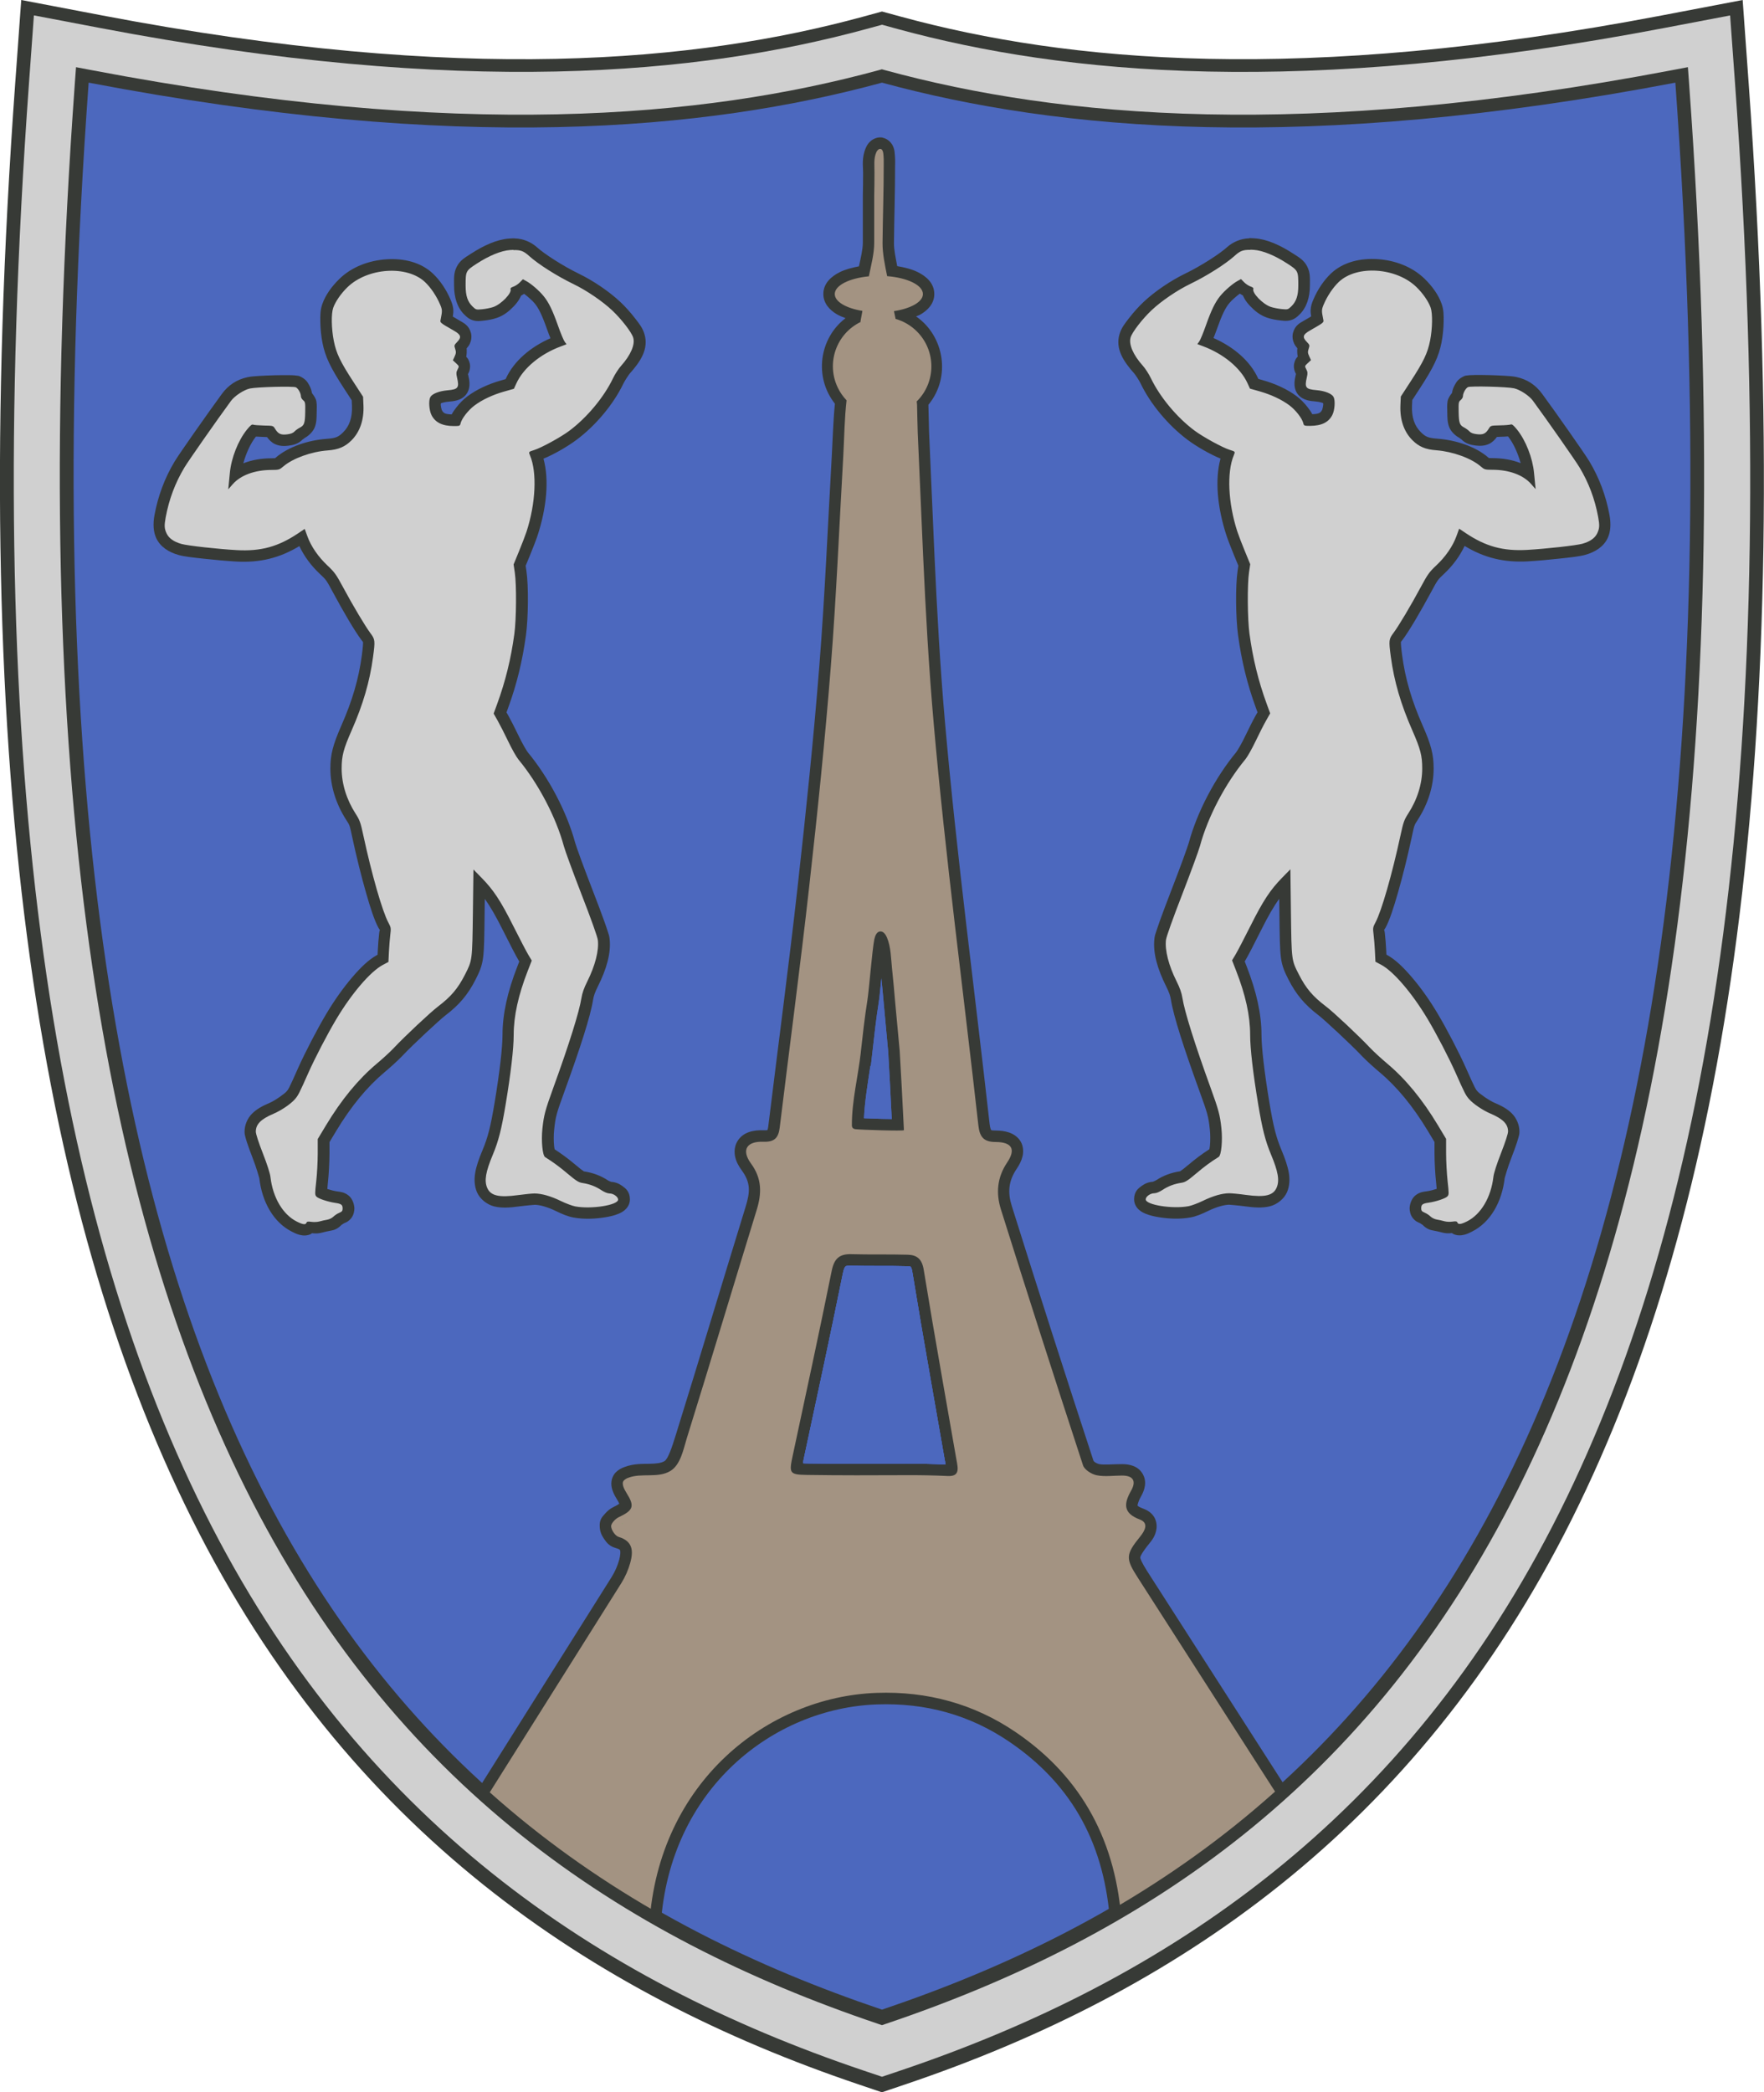 <?xml version="1.0" encoding="UTF-8"?>
<svg id="Layer_2" data-name="Layer 2" xmlns="http://www.w3.org/2000/svg" xmlns:xlink="http://www.w3.org/1999/xlink" viewBox="0 0 421.66 500">
  <defs>
    <style>
      .cls-1 {
        fill: #4c68be;
      }

      .cls-2 {
        fill: #a39382;
      }

      .cls-3 {
        fill: none;
      }

      .cls-4 {
        clip-path: url(#clippath-1);
      }

      .cls-5 {
        fill: #d0d0d0;
      }

      .cls-6 {
        fill: #4267d5;
      }

      .cls-7 {
        fill: #36d23f;
      }

      .cls-8 {
        clip-path: url(#clippath);
      }

      .cls-9 {
        fill: #373a36;
      }
    </style>
    <clipPath id="clippath">
      <path class="cls-3" d="M210.96,32.87c-1.22-.2-2.28.35-2.85.85-.57.5-.87.99-1.1,1.51,0,0,0,0,0,0-1.11,2.46-.68,4.62-.7,5.93h0v.02c-.01,1.87-.01,3.72-.06,5.54v11.25c0,1.63-.5,3.67-.93,5.68-1.72.32-3.34.75-4.69,1.44-1.9.97-3.82,2.6-3.82,5.17,0,2.28,1.58,3.86,3.19,4.82.64.38,1.37.67,2.11.95-6.3,4.82-7.57,14.08-2.54,20.44-.41,4.16-.51,8.28-.73,12.23-.96,16.82-1.66,33.63-2.98,50.33-1.39,17.56-3.21,35.09-5.17,52.62-2.14,19.15-4.69,38.28-7.04,57.47h0s0,0,0,0c-.11.91-.3,1.06-.2.96.11-.1.11.05-.82.02-2.52-.1-5.06.41-6.39,2.67-.67,1.13-.77,2.51-.51,3.68.26,1.16.82,2.2,1.57,3.22,2.13,2.91,2.04,5.09.95,8.64-5.61,18.22-11.07,36.47-16.72,54.63h0c-.88,2.84-1.82,5.69-2.69,6.22h0s0,0,0,0c-.76.46-1.92.61-3.6.64-1.65.03-3.71-.07-5.93.76-.8.27-1.54.7-2.14,1.31l-.06.06-.06.07c-.65.75-.91,1.72-.92,2.45s.14,1.3.31,1.78c.33.96.78,1.64,1.01,2.02v.02s.02.02.02.02c.33.52.44.79.56,1.05-.23.16-.58.41-1.29.74-.93.44-1.55.99-2.14,1.67-.59.68-1.38,1.35-1.24,3.2.09,1.27.54,2.08,1.09,2.88.56.8,1.16,1.62,2.63,2.07h.01s.01,0,.01,0c1.19.35,1.08.48,1.15.69.07.21.07,1.02-.24,2.16,0,0,0,0,0,0-.41,1.46-1.02,2.85-1.82,4.13-10.44,16.62-20.89,33.23-31.35,49.84l-11.44,18.02-5.67,9.03c-1.57,2.5-3.69,5.1-5.22,8.4-.47.82-.65,1.76-.51,2.69l.03.16.04.16c.26.93.92,1.62,1.48,2,.57.38,1.08.55,1.56.67.96.25,1.85.29,2.72.3,1.74.02,3.71-.15,3.7-.15l9.16.04h0c5.99,0,12,0,18.01-.06,1.68,0,2.54-.72,3.34-1.39s1.48-1.41,1.94-2.59h0c.36-.93.58-1.08.87-1.23.29-.15.92-.3,2.03-.27,6.19.16,12.33.06,18.33.06h2.57l.17-2.57c2.11-32.6,26.95-51.81,51.69-52.69,11.55-.41,22.12,2.46,31.65,8.94,15.42,10.49,22.93,25.08,24.1,43.76l.16,2.57h2.58c5.94,0,11.35-.13,16.67.08.21,0,.79.14,1.23.35.44.21.72.54.61.38v-.02c2.29,3.72,6.22,5.06,9.87,5,0,0,0,0,0,0,9.45,0,18.95-.14,28.4-.43l.09.47.93-.6c.64-.04,1.28-.1,1.85-.41l.15-.08.14-.1c.75-.54,1.26-1.34,1.46-2.24.1-.41.17-.82.15-1.24l-.26-4.73-1.43.93c-6.71-12.07-14.56-23.38-21.89-34.78h0c-10.6-16.52-21.2-33.04-31.8-49.56h0c-1.43-2.22-1.74-3.16-1.73-3.41.01-.25.38-1.15,2.09-3.25h0s0,0,0,0c.7-.87,1.54-1.88,1.78-3.59.12-.86-.02-1.99-.62-2.92-.6-.92-1.51-1.51-2.43-1.86h0s0,0,0,0c-1.58-.59-1.49-.83-1.48-.83,0,0,.07-.79.83-2.13h0c.87-1.53,1.5-3.51.39-5.4-1.1-1.89-3.15-2.33-4.98-2.32-2.3,0-4.19.24-5.49-.02-.1-.02-.61-.22-.94-.44-.32-.22-.4-.53-.26-.1h0c-6.67-20.34-13.21-40.72-19.61-61.14h0c-1-3.18-.83-5.9,1.16-8.85h0c.65-.97,1.15-1.92,1.41-3,.26-1.08.21-2.41-.44-3.53-.65-1.12-1.72-1.8-2.75-2.16s-2.09-.47-3.25-.48h-.02c-1.07,0-1.08-.15-1.06-.13s-.22-.34-.35-1.45h0c-3.58-32.07-7.86-64.01-10.67-96.02-1.16-13.24-1.9-26.57-2.51-39.86-.45-9.8-.84-19.6-1.29-29.43v-.02c-.08-2.11-.08-4.3-.16-6.52,5.46-6.63,3.8-16.45-2.95-21.12.34-.16.73-.27,1.04-.45,1.66-.96,3.32-2.54,3.32-4.89,0-2.65-2-4.28-3.98-5.26-1.4-.69-3.09-1.11-4.88-1.41-.37-1.95-.8-3.94-.78-5.55.06-6.1.28-12.35.27-18.6.04-1.02,0-2.05-.12-3.07v-.02s0-.02,0-.02c-.05-.4-.13-.9-.45-1.55-.33-.66-1.17-1.66-2.45-1.89h-.02s-.01,0-.01,0Z"/>
    </clipPath>
    <clipPath id="clippath-1">
      <path class="cls-3" d="M326.95,463.88c-.08-.41-.23-.81-.46-1.17-6.78-12.47-15-24.15-22.68-36.09-10.6-16.52-21.2-33.04-31.8-49.56-2.94-4.57-3.02-5.51.54-9.88,1.15-1.42,2.09-3.24-.1-4.07-4.02-1.51-3.84-3.77-2.08-6.88,1.28-2.26.55-3.63-2.18-3.62-2.01,0-4.09.32-6.04-.07-1.23-.25-2.92-1.31-3.27-2.38-6.67-20.35-13.21-40.74-19.63-61.17-1.19-3.79-.94-7.59,1.51-11.21,2.13-3.17,1.11-4.86-2.77-4.88-2.95,0-3.83-1.31-4.13-4.02-3.58-32.03-7.86-63.99-10.68-96.09-1.17-13.3-1.91-26.66-2.52-39.98-.45-9.82-.84-19.62-1.29-29.44-.09-2.2-.09-4.41-.16-6.59-.01-.28-.04-.56-.09-.84,4.64-4.57,4.69-12.04.11-16.68-1.42-1.44-3.2-2.5-5.15-3.05-.13-.62-.26-1.24-.39-1.86,4.02-.61,6.92-2.21,6.92-4.08,0-2.13-3.69-3.89-8.55-4.28-.53-2.62-1.12-5.38-1.1-7.97.06-6.17.29-12.44.28-18.65.03-.9,0-1.8-.1-2.7-.06-.45-.22-1.01-.65-1.08-.44-.07-.82.36-1.01.78-.69,1.54-.43,3.21-.45,4.84-.01,1.86-.01,3.73-.06,5.59v11.18c0,2.66-.74,5.4-1.28,8.05-4.67.45-8.15,2.17-8.15,4.24,0,1.83,2.74,3.4,6.61,4.02l-.45,2.44v.22c-5.84,2.85-8.27,9.9-5.41,15.74.53,1.09,1.23,2.09,2.07,2.97-.5,4.36-.54,8.8-.78,13.19-.96,16.8-1.66,33.62-2.98,50.39-1.39,17.61-3.21,35.16-5.18,52.71-2.15,19.19-4.7,38.33-7.04,57.5-.29,2.39-1.2,3.48-3.84,3.39-4.08-.16-5.39,1.96-3.02,5.21,2.64,3.61,2.58,7.11,1.36,11.07-5.6,18.21-11.07,36.46-16.73,54.64-.78,2.52-1.45,6.27-3.9,7.75-2.97,1.8-6.93.41-10.06,1.63-.41.13-.77.36-1.08.66-.68.78.22,2.26.68,3.02,1.96,3.12,1.62,4.09-1.89,5.74-.81.38-1.87,1.51-1.82,2.19.06.9.97,2.26,1.79,2.52,3.52,1.04,3.52,3.52,2.78,6.21-.48,1.71-1.2,3.35-2.14,4.85-10.44,16.62-20.9,33.24-31.36,49.85l-11.44,18.02-5.67,9.02c-1.73,2.76-3.83,5.32-5.17,8.29-.16.27-.22.6-.17.91.43,1.51,5.72.83,6.84.83l9.16.04c6,0,12.01,0,18.01-.06.94,0,2.34-1.25,2.72-2.23,1.04-2.72,2.86-3.33,5.53-3.26,6.11.16,12.22.06,18.26.06,2.2-33.93,28.23-54.33,54.33-55.26,12.07-.43,23.29,2.61,33.29,9.42,16.07,10.94,24.09,26.52,25.29,45.86,5.9,0,11.34-.13,16.78.09,1.41.06,3.37.91,4.05,2.01,1.83,2.96,4.33,3.75,7.5,3.7,9.68,0,19.43-.13,29.1-.44.32.02.63-.05.92-.2.21-.15.35-.37.4-.62.05-.16.07-.32.06-.48h0ZM205.75,251.55c.47-4.18.92-8.37,1.59-12.52.38-2.34,1.14-12.07,1.66-14.59.18-.8.54-1.76,1.35-1.85.81-.09,1.36.73,1.67,1.46.95,2.29.95,4.91,1.2,7.34.28,2.78.56,5.53.78,8.34.16,1.96,1.01,10.6,1.06,11.41.37,6.08.67,12.16,1.01,18.93,0,.26-10.39-.09-11.45-.22-.3,0-.58-.11-.8-.31-.15-.22-.22-.48-.19-.74-.01-5.72,1.48-11.58,2.13-17.26h0ZM228.78,351.75c-.24.65-.86,1.03-2.23.97-3.37-.16-6.72-.22-10.1-.2-7.86.04-15.73.06-23.59-.06-4.23-.06-4.27-.44-3.35-4.72,3.15-14.68,6.32-29.35,9.3-44.06.58-2.86,1.79-4.05,4.67-3.97,4.5.13,9,0,13.5.13,2.2.06,3.4,1.01,3.82,3.57,1.4,8.52,2.84,17.02,4.34,25.52.75,4.3,1.5,8.61,2.26,12.91l1.17,6.67c.22,1.23.51,2.43.22,3.22v.02Z"/>
    </clipPath>
  </defs>
  <g id="svg3739">
    <path id="path5259" class="cls-9" d="M5.08,0l-.27,3.69-.89,12.31-.27,3.69c-11.66,160.99,5.09,268.93,42.24,343.32,37.18,74.44,95.41,113.5,159.3,135.08h0l5.62,1.9,5.62-1.9c63.89-21.58,122.12-60.64,159.3-135.08,37.16-74.39,53.9-182.33,42.25-343.33l-.03-.42h0S416.56,0,416.56,0l-19.44,3.71c-86.16,16.43-142.1,11.07-181.67.3l-4.62-1.26-4.61,1.26c-39.57,10.77-95.51,16.14-181.68-.3L5.08,0Z"/>
    <path id="path5250" class="cls-5" d="M8.1,3.7l-.89,12.31-.27,3.69c-11.63,160.66,5.14,268.01,41.91,341.61,36.77,73.63,94.08,112.04,157.41,133.43l4.57,1.54,4.57-1.54c63.33-21.39,120.63-59.8,157.41-133.43,36.76-73.61,53.54-180.96,41.91-341.62h0s-1.16-16-1.16-16l-15.75,3h0c-86.58,16.52-143.13,11.16-183.21.25h0s-3.75-1.03-3.75-1.03l-3.75,1.02c-40.08,10.91-96.63,16.27-183.22-.25h0s-15.76-3-15.76-3Z"/>
    <path id="path5226" class="cls-9" d="M18.17,16.05l-.27,3.69c-11.55,159.54,5.33,264.95,40.78,335.92,35.44,70.97,89.58,107.16,151.09,127.93l1.05.36,1.05-.36c61.52-20.77,115.65-56.97,151.09-127.93,35.44-70.97,52.33-176.37,40.78-335.92l-.27-3.69-3.64.69c-87.89,16.77-146.42,11.42-188.16.06l-.87-.24-.86.24c-41.74,11.36-100.27,16.71-188.16-.06l-3.64-.69Z"/>
    <path id="path5212" class="cls-1" d="M21.19,19.76C-1.87,338.17,88.87,439.06,210.83,480.24c121.96-41.19,212.69-142.07,189.64-460.49-88.28,16.84-147.4,11.5-189.64,0-42.24,11.5-101.36,16.84-189.64,0Z"/>
    <g class="cls-8">
      <path id="path5650" class="cls-9" d="M21.19,20.34C-1.87,338.76,88.87,439.64,210.83,480.83c121.96-41.19,212.69-142.07,189.64-460.49-88.28,16.84-147.4,11.5-189.64,0-42.24,11.5-101.36,16.84-189.64,0Z"/>
    </g>
    <g class="cls-4">
      <path id="path5644" class="cls-2" d="M21.19,20.34C-1.87,338.76,88.87,439.64,210.83,480.83c121.96-41.19,212.69-142.07,189.64-460.49-88.28,16.84-147.4,11.5-189.64,0-42.24,11.5-101.36,16.84-189.64,0Z"/>
    </g>
    <path id="path5588" class="cls-6" d="M210.67,233.73c.21,2.08.42,4.15.59,6.23h0c.09,1.05.33,3.67.57,6.18.24,2.51.48,5.11.48,5.19.31,5.16.57,10.49.85,16.08-.76,0-1.48-.01-2.36-.04-1.35-.03-2.74-.08-3.84-.13-.24,0-.22-.01-.44-.02.18-3.94.88-8.15,1.53-12.49l.11.02.33-2.89c.47-4.18.92-8.33,1.57-12.39.18-1.14.4-3.48.62-5.74h0Z"/>
    <path id="path5584" class="cls-6" d="M203.39,302.46h0c4.6.13,9.11,0,13.5.13h0c.72.02.8.13.81.14.01.02.22.21.37,1.13,1.4,8.53,2.85,17.04,4.35,25.55.75,4.3,1.5,8.61,2.26,12.91l1.17,6.67h0c.13.72.15.63.18.97-3.21-.14-6.4-.21-9.61-.19h0c-7.86.04-15.7.06-23.53-.06h0c-.49,0-.62-.03-.95-.05.07-.41.11-.7.25-1.34,3.15-14.68,6.32-29.36,9.3-44.09.23-1.14.51-1.5.59-1.57.08-.07.25-.23,1.3-.2h0Z"/>
    <path id="path5582" class="cls-7" d="M148.66,364.04h.03c.32.11.13.02.13.03,0,.06,0,.01,0,.06-.06-.02-.09-.07-.15-.08h0Z"/>
    <path id="path5580" class="cls-7" d="M271.47,365.09s.01,0,.02.01h-.01s0-.01,0,0h0Z"/>
    <path id="path5544" class="cls-7" d="M328.82,460.67l.08.15s-.05-.08-.07-.13c0,0,0-.02-.01-.02h0Z"/>
    <path id="path5777" class="cls-9" d="M123.05,56.96c-.13,0-.26,0-.4,0-.3.01-.61.03-.93.05-2.94.21-6.03,1.6-9.24,3.68-1.33.87-2.51,1.5-3.29,3.03-.78,1.53-.65,2.79-.65,4.54,0,2.77.75,5.27,2.49,6.96.42.4,1.03,1.04,2.08,1.34,1.05.29,1.67.14,2.41.07,1.1-.11,2.22-.31,3.26-.67,1.68-.58,2.91-1.6,3.99-2.72.54-.56,1.01-1.13,1.41-1.83.13-.23.27-.49.4-.78.23-.13.51-.27.71-.42.83.64,1.93,1.57,2.51,2.28.95,1.16,1.72,2.66,3.02,6.35.25.71.51,1.37.76,1.99-4.8,2.11-8.75,5.47-10.65,9.62h0s-.07.15-.07.15l-1.02.29c-3.07.86-5.91,2.17-8.13,3.84-1,.75-1.87,1.66-2.61,2.61-.43.55-.81,1.09-1.13,1.69-1.66-.05-2.01-.33-2.38-1.08,0,0-.2-.67-.24-1.22,0-.14.02-.23.04-.36.41-.15,1.06-.32,1.81-.38.7-.06,1.32-.12,2.01-.31.69-.19,1.61-.59,2.26-1.47s.78-1.89.75-2.62c-.02-.73-.15-1.33-.31-2-.04-.19-.05-.18-.05-.18.09-.17.18-.32.3-.65.14-.39.31-1.15.13-1.9-.22-.9-.53-1.31-.84-1.59.12-.65.15-1.38.09-2.01.27-.31.53-.64.76-1.11.32-.65.52-1.65.28-2.56-.48-1.81-1.65-2.36-2.65-2.94-1.15-.67-1.3-.77-1.69-1,.08-.5.14-.99.12-1.53-.03-.94-.35-1.76-.63-2.44-1-2.38-2.49-4.64-4.25-6.3-2.94-2.78-7.1-3.69-11.17-3.41s-8.2,1.76-11.2,4.7c-1.81,1.77-3.29,3.8-4.05,5.95-.51,1.43-.52,2.75-.49,4.36.03,1.6.2,3.35.52,4.98.66,3.31,1.9,5.88,5.07,10.75l1.91,2.94.06,1.3c.12,2.88-.64,4.89-2.06,6.31-1.17,1.17-1.77,1.45-3.98,1.61-4.5.34-9.13,1.88-12.17,4.48-.13.11-.14.12-.17.15-.03,0-.25.02-.88.02-2.41,0-4.69.4-6.71,1.2.64-2.38,1.78-4.85,2.97-6.32.04-.05.02-.03.06-.07.54.04,1.18.07,1.84.09.37,0,.57.03.81.04.47.64,1.05,1.27,1.9,1.67,1.11.51,2.22.5,3.18.38,1.18-.14,2.44-.44,3.46-1.53-.15.16.45-.32.5-.35h0c.79-.41,1.97-1.43,2.39-2.6s.4-2.13.43-3.53c.02-1.13.07-1.74-.08-2.61-.12-.67-.63-1.43-1.05-1.94-.11-.72-.33-1.3-.62-1.83-.39-.71-.74-1.38-1.91-2.01-.69-.37-.85-.31-1.06-.34-.22-.03-.4-.05-.59-.07-.39-.03-.82-.05-1.32-.05-.99-.02-2.22,0-3.48.03-1.26.03-2.56.09-3.67.16-1.11.07-1.92.12-2.76.3-2.59.56-4.6,1.91-6.15,4.03-1.76,2.4-4.29,5.97-6.53,9.16-2.23,3.19-4.04,5.8-4.73,6.94-2.37,3.94-3.97,8.21-4.82,12.82-.39,2.12-.28,3.97.4,5.47.97,2.13,3.03,3.41,5.34,4.06,1.43.4,3.32.59,5.93.88,2.61.29,5.57.56,7.86.69,5.68.32,10.39-.84,15.1-3.69,1.13,2.41,2.81,4.7,4.91,6.66,1.56,1.46,1.54,1.46,3.14,4.43,2.41,4.49,5.2,9.25,6.77,11.33.52.69.38.42.4.6.02.18-.03,1.16-.29,3.11h0c-.74,5.56-2.26,10.79-4.91,16.8-1.99,4.52-2.61,6.9-2.61,10.21,0,4.24,1.35,8.51,3.8,12.31.89,1.37.79,1.17,1.47,4.31,1.01,4.68,2.16,9.25,3.24,13.03,1.08,3.77,1.99,6.59,2.99,8.44.22.4.32.48.36.48-.03.02-.12.15-.19.75-.13,1.06-.27,2.86-.34,4.29h0s-.04.9-.04.9c-2.08,1.11-4.01,2.99-6.08,5.41-2.07,2.42-4.19,5.39-6.12,8.61-2.2,3.68-5.16,9.38-6.82,13.1-1.07,2.42-1.68,3.76-2.05,4.48-.37.73-.39.73-.71,1.09-.47.54-2.72,2.16-4.11,2.75-1.68.71-3.03,1.45-4.13,2.55s-1.78,2.74-1.78,4.25c0,.69.1.95.2,1.34.1.4.23.83.39,1.31.32.97.75,2.17,1.27,3.5,1.01,2.57,1.66,5,1.66,5,.65,5.64,3.36,10.58,7.83,12.81.83.41,1.47.75,2.51.87.52.06,1.24.05,2-.33.09-.05.15-.14.24-.19.89.1,1.66.09,2.68-.21.28-.08,1.12-.27,1.43-.32,1.27-.2,1.99-.47,3.01-1.5-.11.11.55-.35.52-.33.47-.2,1.13-.44,1.76-1.24.63-.8.75-1.8.75-2.33,0-.77-.38-2.32-1.43-3.11-1.05-.8-1.85-.82-2.69-.95-.68-.1-1.58-.32-2.27-.55-.03-.01-.04-.02-.08-.03.03-.4.04-.61.14-1.54.22-1.93.37-4.9.38-6.96v-2.7s1.57-2.61,1.57-2.61c3.59-5.96,7.4-10.57,11.53-14.04,1.56-1.31,3.36-2.95,4.35-4,2.4-2.56,8.9-8.59,10.2-9.58,3.36-2.55,5.44-5.01,7.27-8.62.86-1.7,1.53-3.11,1.8-5.26.27-2.15.29-4.97.36-10.69l.04-3.31c1.33,1.82,2.59,4.01,4.45,7.71,1.52,3.04,2.99,5.9,3.67,7.03l.13.21-.46,1.18c-2.36,6.04-3.55,11.37-3.55,16.37,0,2.86-.66,8.8-1.88,16.11-.98,5.87-1.62,8.36-2.88,11.37-.9,2.15-1.5,3.86-1.77,5.47-.28,1.61-.17,3.22.41,4.6.69,1.62,2.37,3,4.15,3.43,1.78.43,3.66.31,6.07-.02,1.54-.21,3.61-.37,3.62-.37,1.08,0,2.95.47,5.06,1.5,1.4.68,2.74,1.27,4.18,1.54,2.42.45,5.14.34,7.5-.04,1.18-.19,2.25-.43,3.23-.84.49-.2.97-.43,1.5-.87.53-.45,1.26-1.31,1.26-2.58,0-1.86-1.01-2.63-1.82-3.21-.81-.58-1.72-.99-2.96-.99.65,0,0-.02-.53-.38-1.66-1.09-3.53-1.78-5.58-2.1-.16-.02,0,.05-.27-.13-.28-.17-.87-.63-1.82-1.43-1.82-1.53-3.31-2.62-5.01-3.73-.05-.24-.1-.49-.14-.9-.1-1.09-.11-2.58.03-3.85.34-3.11.51-3.72,2.48-9.15,3.75-10.33,6.21-17.95,6.82-21.85.13-.85.43-1.75,1.14-3.17,2.04-4.08,3.21-7.97,2.8-11.43-.09-.77-.23-1.06-.43-1.7-.2-.64-.48-1.44-.82-2.4-.68-1.91-1.63-4.45-2.79-7.43-1.02-2.62-2-5.24-2.77-7.32-.77-2.09-1.36-3.84-1.4-4.01-1.99-7.38-6.31-15.6-11.39-21.73.05.06-.4-.59-.8-1.3-.4-.72-.87-1.59-1.26-2.41-.87-1.82-1.98-4-2.61-5.12l-.37-.64.4-1.1c2.06-5.64,3.41-11.18,4.25-17.32.55-4.04.65-11.72.11-15.4l-.18-1.22,1.01-2.44c.73-1.78,1.52-3.81,1.87-4.89h0c2.09-6.45,2.79-13.15,1.38-18.26,2.61-1.07,5.8-2.94,7.91-4.51,4.61-3.45,8.84-8.51,11.23-13.51.33-.68,1.26-2.07,1.49-2.33,2.63-2.93,4.55-5.93,3.51-9.4-.47-1.58-1.27-2.52-2.29-3.84-1.02-1.32-2.25-2.71-3.5-3.88-2.63-2.47-6.47-5.08-9.91-6.74-3.74-1.81-8.23-4.71-10-6.31-1.38-1.25-3.32-2.07-5.29-2.11h0ZM298.6,56.96c-1.98.04-3.91.87-5.29,2.11-1.76,1.6-6.25,4.5-10,6.31-3.43,1.66-7.28,4.26-9.91,6.74-1.25,1.17-2.48,2.56-3.5,3.88s-1.81,2.27-2.29,3.84c-1.04,3.46.88,6.47,3.51,9.4.24.26,1.17,1.65,1.49,2.33,2.39,4.99,6.62,10.05,11.23,13.51,2.1,1.57,5.3,3.44,7.91,4.51-1.41,5.11-.71,11.81,1.38,18.26.35,1.08,1.14,3.11,1.87,4.89l1.01,2.44-.18,1.22c-.54,3.68-.44,11.35.11,15.4.84,6.15,2.19,11.68,4.25,17.32l.4,1.1-.37.64c-.64,1.12-1.74,3.31-2.61,5.12-.39.82-.85,1.7-1.26,2.41-.4.72-.86,1.36-.8,1.3-5.08,6.13-9.4,14.35-11.39,21.73-.05.18-.64,1.93-1.4,4.01-.77,2.09-1.75,4.7-2.77,7.32-1.15,2.98-2.1,5.51-2.79,7.43-.34.96-.61,1.75-.82,2.4-.2.64-.34.93-.43,1.7-.41,3.46.76,7.35,2.8,11.43.71,1.42,1.01,2.32,1.14,3.17.61,3.9,3.07,11.52,6.82,21.85,1.97,5.43,2.14,6.04,2.48,9.15.14,1.27.13,2.76.03,3.85-.04.41-.09.66-.14.9-1.7,1.1-3.19,2.19-5.01,3.73-.96.81-1.55,1.26-1.82,1.43-.28.17-.12.1-.27.13-2.05.32-3.92,1.01-5.58,2.1-.54.36-1.18.38-.53.38-1.25,0-2.16.42-2.96.99-.81.58-1.82,1.35-1.82,3.21,0,1.27.73,2.14,1.26,2.58.53.45,1.01.67,1.5.87.99.41,2.05.65,3.23.84,2.36.38,5.08.49,7.5.04,1.44-.27,2.78-.86,4.18-1.54,2.11-1.03,3.98-1.49,5.06-1.5,0,0,2.08.16,3.62.37,2.41.33,4.29.45,6.07.02,1.78-.43,3.46-1.81,4.15-3.43.58-1.38.69-2.99.41-4.6-.28-1.61-.87-3.32-1.77-5.47-1.26-3.01-1.9-5.5-2.88-11.37-1.22-7.31-1.88-13.25-1.88-16.11,0-4.99-1.2-10.32-3.55-16.37h0s-.46-1.18-.46-1.18l.13-.21h0c.68-1.13,2.15-3.99,3.67-7.03,1.85-3.7,3.12-5.89,4.45-7.71l.04,3.31c.07,5.72.09,8.55.36,10.69.27,2.15.94,3.56,1.8,5.26,1.84,3.61,3.91,6.07,7.27,8.62,1.3.99,7.8,7.02,10.2,9.58.99,1.05,2.79,2.69,4.35,4,4.13,3.47,7.94,8.08,11.53,14.04l1.57,2.61v2.7s0,0,0,0c0,2.06.16,5.02.38,6.95.1.93.11,1.13.14,1.54-.03.01-.04.02-.08.03-.69.23-1.59.46-2.27.55-.84.12-1.64.15-2.69.95-1.05.8-1.43,2.34-1.43,3.11,0,.53.12,1.53.75,2.33.63.8,1.29,1.05,1.76,1.24-.03-.02.63.45.52.33,1.02,1.02,1.74,1.3,3.01,1.5.32.05,1.15.24,1.43.32,1.02.3,1.79.31,2.68.21.09.06.15.15.24.19.76.38,1.47.39,2,.33,1.04-.12,1.68-.46,2.51-.87,4.47-2.23,7.18-7.17,7.83-12.81,0,0,.65-2.43,1.66-5,.52-1.33.95-2.52,1.27-3.5.16-.49.29-.92.39-1.31.1-.4.2-.65.2-1.34,0-1.51-.69-3.15-1.78-4.25-1.09-1.11-2.45-1.84-4.13-2.55-1.39-.59-3.64-2.21-4.11-2.75-.32-.36-.34-.37-.71-1.09-.37-.73-.98-2.07-2.05-4.48-1.66-3.73-4.62-9.42-6.82-13.1h0c-1.92-3.22-4.04-6.19-6.12-8.61-2.07-2.42-4-4.3-6.08-5.41l-.04-.9c-.07-1.43-.21-3.23-.34-4.29-.08-.6-.16-.73-.19-.75.04,0,.14-.08.36-.48h0c1-1.85,1.9-4.67,2.99-8.44,1.08-3.77,2.23-8.35,3.24-13.03.68-3.14.58-2.94,1.47-4.31,2.46-3.8,3.81-8.07,3.8-12.31,0-3.31-.62-5.69-2.62-10.21-2.65-6.01-4.17-11.24-4.91-16.8h0c-.26-1.95-.31-2.93-.29-3.11.02-.18-.12.09.4-.6,1.56-2.08,4.35-6.84,6.77-11.33,1.6-2.97,1.58-2.97,3.14-4.43,2.1-1.97,3.78-4.25,4.91-6.67,4.7,2.85,9.41,4,15.1,3.69,2.29-.13,5.25-.4,7.86-.69,2.61-.29,4.5-.48,5.93-.88,2.31-.65,4.37-1.93,5.34-4.06.68-1.49.79-3.34.4-5.47-.85-4.61-2.45-8.88-4.82-12.82-.69-1.14-2.5-3.75-4.73-6.94-2.23-3.19-4.77-6.76-6.53-9.16-1.55-2.12-3.56-3.47-6.15-4.03-.85-.18-1.65-.23-2.76-.3-1.11-.07-2.41-.12-3.67-.16-1.26-.03-2.49-.04-3.48-.03-.5.01-.93.02-1.32.05-.2.02-.38.03-.59.07-.22.03-.37-.03-1.06.34-1.17.63-1.52,1.3-1.91,2.01-.29.53-.51,1.11-.62,1.83-.43.51-.93,1.27-1.05,1.94-.15.87-.1,1.49-.08,2.61.03,1.4.01,2.35.43,3.53.42,1.18,1.6,2.2,2.39,2.6.05.03.65.51.5.35,1.01,1.08,2.28,1.39,3.46,1.53.97.11,2.07.13,3.18-.38.85-.39,1.43-1.03,1.9-1.67.23-.02.44-.03.81-.04.66-.01,1.3-.04,1.84-.09.04.04.02.02.06.07,1.19,1.47,2.32,3.94,2.97,6.32-2.01-.8-4.3-1.19-6.71-1.2h0c-.62,0-.85-.03-.88-.02-.03-.03-.04-.03-.17-.15-3.04-2.6-7.67-4.14-12.17-4.48-2.21-.17-2.81-.44-3.98-1.61-1.42-1.42-2.19-3.44-2.06-6.31l.06-1.3,1.91-2.94h0c3.17-4.87,4.41-7.44,5.07-10.75.32-1.63.49-3.38.52-4.98.03-1.6.02-2.92-.49-4.36-.76-2.15-2.24-4.18-4.05-5.95-3-2.93-7.14-4.42-11.2-4.7-4.07-.27-8.23.64-11.17,3.41-1.76,1.66-3.25,3.92-4.25,6.3-.29.68-.6,1.5-.63,2.44-.02.55.04,1.03.12,1.53-.38.24-.53.34-1.69,1-1,.58-2.17,1.13-2.65,2.94-.24.9-.04,1.91.28,2.56.23.47.49.8.76,1.11-.07.63-.03,1.35.09,2.01-.31.28-.62.69-.84,1.59-.18.75-.02,1.51.13,1.9.12.33.21.48.3.65,0,.02,0-.08-.05.17-.16.68-.29,1.28-.31,2-.02.73.1,1.75.75,2.62.65.87,1.57,1.27,2.26,1.47.69.19,1.31.25,2.01.31.75.06,1.4.23,1.81.38.02.13.05.22.04.36-.04.55-.24,1.21-.24,1.22-.38.74-.73,1.03-2.38,1.08-.32-.61-.7-1.14-1.13-1.69-.74-.95-1.61-1.86-2.61-2.61-2.22-1.67-5.06-2.97-8.13-3.84l-1.02-.29-.07-.15h0c-1.9-4.15-5.85-7.51-10.65-9.62.25-.63.51-1.28.76-1.99,1.3-3.69,2.07-5.19,3.02-6.35.58-.71,1.68-1.64,2.51-2.28.2.15.47.3.71.42.13.29.27.56.4.78.39.7.87,1.27,1.41,1.83,1.08,1.12,2.31,2.14,3.99,2.72,1.04.36,2.16.56,3.26.67.74.07,1.36.22,2.41-.07,1.05-.29,1.66-.94,2.08-1.34,1.74-1.68,2.49-4.18,2.49-6.96,0-1.75.13-3.01-.65-4.54-.78-1.53-1.95-2.16-3.29-3.03-3.2-2.08-6.29-3.47-9.24-3.68-.33-.02-.64-.04-.93-.05h0c-.13,0-.26,0-.4,0h0Z"/>
    <path id="path817" class="cls-5" d="M122.74,59.71c-.25,0-.52.02-.82.04-2.11.15-4.99,1.33-7.94,3.24-2.65,1.72-2.68,1.79-2.68,5.27,0,2.41.47,3.84,1.66,4.99.8.77.86.79,2.32.65.82-.08,2.01-.32,2.63-.53,1.89-.65,4.49-3.34,4.13-4.28-.08-.21.16-.42.68-.59.44-.15,1.13-.6,1.54-1.02l.73-.75.79.43c1.19.64,3.08,2.27,4.15,3.58,1.24,1.51,2.15,3.39,3.49,7.18.59,1.69,1.29,3.35,1.54,3.71l.46.64-1.36.51c-4.91,1.82-8.96,5.19-10.62,8.82l-.6,1.31-2.24.63c-2.79.78-5.37,1.99-7.22,3.39-1.47,1.11-3.01,3.09-3.28,4.23-.15.63-.22.65-1.62.65-2.72,0-4.43-.84-5.33-2.61-.58-1.15-.74-3.47-.29-4.3.43-.8,2.09-1.45,4.11-1.63,2.56-.22,2.84-.6,2.28-3.05-.23-.98-.21-1.28.13-1.93.4-.77.4-.77-.36-1.48l-.76-.71.42-.92c.35-.78.37-1.05.13-1.8-.28-.84-.26-.91.47-1.66,1.08-1.12.92-1.72-.71-2.66-3.54-2.04-3.4-1.92-3.23-2.76.41-2.03.4-2.27-.13-3.52-.85-2.01-2.24-4.08-3.61-5.37-4.32-4.09-13.76-3.45-18.57,1.25-1.54,1.5-2.85,3.41-3.38,4.9-.5,1.41-.43,5.02.14,7.89.59,2.99,1.56,5,4.68,9.79l2.32,3.57.09,2.05c.15,3.46-.84,6.35-2.86,8.37-1.55,1.55-3.12,2.22-5.72,2.41-3.91.29-8.32,1.89-10.58,3.83-.92.79-1.05.82-2.83.83-3.97.01-7.35,1.25-9.24,3.39l-1.09,1.24.12-1.19c.07-.65.19-1.86.26-2.68.33-3.59,1.97-7.76,4.06-10.36.82-1.01,1.21-1.34,1.5-1.22.21.09,1.38.18,2.6.21,2.21.04,2.21.04,2.66.79.73,1.2,1.37,1.5,2.85,1.32.88-.1,1.44-.32,1.77-.67.27-.29.83-.7,1.25-.91,1.1-.56,1.28-1.07,1.33-3.75.04-2.22,0-2.42-.49-2.82-.29-.24-.54-.66-.54-.94,0-.72-.63-1.85-1.19-2.15-.58-.31-9.31-.09-11.01.28-1.42.31-3.64,1.76-4.52,2.97-3.47,4.73-10.14,14.27-11.12,15.9-2.2,3.66-3.68,7.59-4.48,11.9-.36,1.98-.33,2.68.2,3.83.54,1.18,1.73,2.03,3.58,2.55,1.45.41,8.78,1.23,13.2,1.47,5.76.32,9.91-.81,14.67-4.01l1.58-1.06.65,1.79c.88,2.42,2.6,4.91,4.83,7,1.64,1.54,2.06,2.12,3.68,5.14,2.37,4.41,5.31,9.33,6.54,10.98,1.13,1.5,1.16,1.79.63,5.72-.78,5.83-2.39,11.35-5.12,17.54-1.95,4.43-2.38,6.05-2.38,9.11,0,3.65,1.17,7.42,3.36,10.82.96,1.49,1.16,2.04,1.84,5.22,1.99,9.24,4.54,18.11,5.96,20.74.63,1.18.66,1.35.47,2.88-.11.9-.26,2.73-.33,4.08l-.12,2.46-1.37.73c-2.95,1.58-7.44,6.82-11.13,13.01-2.11,3.54-5.08,9.25-6.66,12.81-2.15,4.85-2.43,5.38-3.21,6.27-1.01,1.15-3.27,2.68-5.1,3.46-3.02,1.28-4.23,2.51-4.23,4.28,0,.54.66,2.57,1.67,5.15,1.04,2.66,1.73,4.8,1.83,5.69.57,4.93,2.98,9,6.33,10.66,1.44.72,2.08.79,2.28.26.11-.29.36-.33,1.2-.21.59.09,1.45.04,1.93-.1.48-.14,1.28-.32,1.79-.4.51-.08,1.18-.41,1.5-.73.32-.32.95-.74,1.4-.92.67-.28.82-.47.82-1.04,0-.89-.32-1.13-1.77-1.34-1.78-.26-4.05-1.02-4.5-1.51-.37-.41-.37-.68-.04-3.63.2-1.75.36-4.75.36-6.65v-3.46s1.96-3.26,1.96-3.26c3.71-6.16,7.71-11.02,12.12-14.73,1.48-1.24,3.33-2.94,4.11-3.78,2.58-2.75,8.69-8.48,10.54-9.89,3.16-2.4,4.78-4.32,6.49-7.68,1.73-3.41,1.72-3.3,1.87-14.74l.13-10.34,1.93,1.97c2.88,2.93,4.58,5.52,7.62,11.58,1.51,3.01,3.12,6.09,3.57,6.84l.82,1.37-.95,2.44c-2.27,5.83-3.37,10.81-3.37,15.37,0,3.25-.69,9.17-1.92,16.56-.99,5.95-1.71,8.77-3.05,11.98-1.73,4.13-2.09,6.24-1.37,7.95.81,1.9,2.79,2.38,7.32,1.76,1.62-.22,3.42-.4,4.01-.4,1.72.02,3.88.63,6.24,1.78,1.21.59,2.78,1.18,3.48,1.31,3.85.72,10.25-.3,10.25-1.63,0-.66-1.11-1.46-2.03-1.46-.49,0-1.25-.31-2.04-.83-1.34-.88-2.75-1.41-4.49-1.68-.88-.14-1.48-.52-3.45-2.17-2.02-1.71-3.47-2.77-5.43-4-.64-.4-.97-3.91-.65-6.87.35-3.21.65-4.33,2.63-9.79,3.73-10.27,6.19-18.12,6.69-21.34.19-1.2.61-2.4,1.4-3.98,1.88-3.77,2.82-7.41,2.53-9.88-.09-.78-1.57-4.93-3.87-10.85-2.05-5.28-3.96-10.5-4.26-11.61-1.86-6.89-6.06-14.91-10.85-20.7-.49-.59-1.58-2.52-2.42-4.28-.84-1.76-1.98-3.99-2.52-4.95l-.99-1.75.84-2.29c1.99-5.47,3.3-10.78,4.11-16.75.48-3.51.54-11.72.11-14.63l-.29-1.97,1.29-3.14c.71-1.73,1.52-3.84,1.8-4.69,2.2-6.78,2.54-14.14.84-18.2-.37-.88-.37-.88.97-1.3,1.74-.54,6.4-3.09,8.44-4.62,4.2-3.14,8.26-8.02,10.4-12.49.47-.99,1.34-2.33,1.93-2.99,2.32-2.58,3.42-5.13,2.92-6.77-.38-1.28-2.81-4.42-5.03-6.51-2.33-2.19-6.1-4.76-9.22-6.27-3.97-1.92-8.46-4.77-10.64-6.74-1.26-1.14-2-1.46-3.76-1.4h0ZM298.91,59.71c-1.76-.05-2.5.26-3.76,1.4-2.18,1.98-6.67,4.82-10.64,6.74-3.12,1.51-6.89,4.07-9.22,6.27-2.22,2.09-4.65,5.23-5.03,6.51-.49,1.65.6,4.19,2.92,6.77.59.65,1.45,2,1.93,2.99,2.14,4.47,6.19,9.35,10.4,12.49,2.05,1.53,6.7,4.08,8.44,4.62,1.34.42,1.34.41.97,1.3-1.7,4.06-1.36,11.42.84,18.2.28.85,1.08,2.96,1.8,4.69l1.29,3.14-.29,1.97c-.43,2.9-.37,11.12.11,14.63.81,5.97,2.12,11.29,4.11,16.75l.84,2.29-.99,1.75c-.55.96-1.68,3.19-2.52,4.95-.84,1.76-1.93,3.69-2.42,4.28-4.79,5.78-8.99,13.8-10.85,20.7-.3,1.11-2.22,6.34-4.26,11.61-2.3,5.93-3.77,10.07-3.87,10.85-.29,2.46.64,6.11,2.53,9.88.79,1.57,1.21,2.78,1.4,3.98.5,3.22,2.96,11.06,6.69,21.34,1.98,5.46,2.28,6.58,2.63,9.79.32,2.96-.02,6.47-.65,6.87-1.96,1.22-3.41,2.29-5.43,4-1.96,1.66-2.56,2.04-3.45,2.17-1.74.27-3.15.8-4.49,1.68-.79.52-1.55.83-2.04.83-.93,0-2.03.79-2.03,1.46,0,1.33,6.41,2.35,10.25,1.63.7-.13,2.27-.72,3.48-1.31,2.36-1.15,4.53-1.77,6.24-1.78.59,0,2.39.17,4.01.4,4.53.62,6.51.15,7.32-1.76.72-1.7.36-3.82-1.37-7.95-1.34-3.21-2.06-6.03-3.05-11.98-1.23-7.38-1.92-13.31-1.92-16.56,0-4.56-1.09-9.54-3.37-15.37l-.95-2.44.82-1.37c.45-.75,2.06-3.83,3.57-6.84,3.04-6.07,4.75-8.65,7.62-11.58l1.93-1.97.13,10.34c.15,11.45.13,11.33,1.87,14.74,1.71,3.37,3.33,5.28,6.49,7.68,1.85,1.4,7.96,7.14,10.54,9.89.78.83,2.63,2.53,4.11,3.78,4.41,3.7,8.41,8.56,12.12,14.73l1.96,3.26v3.46c0,1.9.17,4.9.36,6.65.33,2.95.33,3.22-.04,3.63-.44.49-2.71,1.26-4.5,1.51-1.45.21-1.77.45-1.77,1.34,0,.57.15.76.82,1.04.45.19,1.08.6,1.4.92.32.32.99.65,1.5.73.51.08,1.31.26,1.79.4.48.14,1.34.19,1.93.1.84-.13,1.09-.08,1.21.21.2.53.84.45,2.28-.26,3.34-1.67,5.76-5.73,6.33-10.66.1-.89.79-3.03,1.83-5.69,1.01-2.58,1.67-4.61,1.67-5.15,0-1.77-1.22-3-4.23-4.28-1.83-.78-4.09-2.31-5.1-3.46-.78-.89-1.06-1.43-3.21-6.27-1.58-3.56-4.55-9.27-6.66-12.81-3.69-6.19-8.18-11.44-11.13-13.01l-1.37-.73-.12-2.46c-.07-1.35-.21-3.19-.33-4.08-.19-1.53-.16-1.7.47-2.88,1.42-2.63,3.97-11.5,5.96-20.74.69-3.18.88-3.73,1.84-5.22,2.2-3.39,3.37-7.17,3.36-10.82,0-3.06-.43-4.68-2.38-9.11-2.73-6.2-4.34-11.71-5.12-17.54-.52-3.93-.49-4.22.63-5.72,1.24-1.65,4.17-6.57,6.54-10.98,1.62-3.02,2.04-3.6,3.68-5.14,2.22-2.08,3.95-4.58,4.83-7l.65-1.79,1.58,1.06c4.76,3.19,8.91,4.33,14.67,4.01,4.42-.25,11.75-1.06,13.2-1.47,1.85-.52,3.05-1.37,3.58-2.55.53-1.16.56-1.86.2-3.83-.79-4.31-2.27-8.24-4.48-11.9-.98-1.63-7.65-11.17-11.12-15.9-.88-1.21-3.1-2.66-4.52-2.97-1.7-.37-10.42-.59-11.01-.28-.56.3-1.19,1.44-1.19,2.15,0,.28-.24.7-.54.94-.5.4-.53.61-.49,2.82.05,2.68.23,3.18,1.33,3.75.42.22.99.63,1.25.92.33.36.9.57,1.77.67,1.48.18,2.12-.12,2.85-1.32.45-.74.46-.74,2.66-.79,1.22-.02,2.39-.12,2.6-.21.28-.12.68.2,1.5,1.22,2.09,2.6,3.72,6.77,4.06,10.36.08.82.19,2.02.26,2.68l.12,1.19-1.09-1.24c-1.89-2.15-5.27-3.39-9.24-3.39-1.78,0-1.91-.04-2.83-.83-2.26-1.94-6.68-3.53-10.58-3.83-2.59-.19-4.17-.86-5.72-2.41-2.03-2.03-3.01-4.91-2.86-8.37l.09-2.05,2.32-3.57c3.12-4.79,4.08-6.8,4.68-9.79.57-2.87.63-6.48.14-7.89-.53-1.49-1.84-3.4-3.38-4.9-4.81-4.7-14.25-5.34-18.57-1.25-1.37,1.3-2.76,3.36-3.61,5.37-.53,1.26-.54,1.5-.13,3.52.17.84.31.72-3.23,2.76-1.63.94-1.79,1.54-.71,2.66.72.75.75.82.47,1.66-.25.74-.23,1.01.13,1.8l.42.92-.76.71c-.76.71-.76.71-.36,1.48.34.65.36.95.13,1.93-.57,2.45-.28,2.83,2.28,3.05,2.02.17,3.68.83,4.11,1.63.45.84.29,3.15-.29,4.3-.89,1.77-2.6,2.6-5.33,2.61-1.4,0-1.47-.03-1.62-.65-.27-1.14-1.81-3.12-3.28-4.23-1.85-1.39-4.43-2.6-7.22-3.39l-2.24-.63-.6-1.31c-1.66-3.63-5.72-6.99-10.62-8.82l-1.36-.51.46-.64c.25-.35.95-2.02,1.54-3.71,1.34-3.79,2.25-5.67,3.49-7.18,1.08-1.31,2.97-2.94,4.16-3.58l.79-.43.73.75c.4.41,1.1.87,1.54,1.02.52.17.76.38.68.59-.36.93,2.24,3.63,4.13,4.28.62.21,1.8.45,2.63.53,1.46.14,1.52.12,2.32-.65,1.18-1.15,1.66-2.57,1.66-4.99,0-3.48-.03-3.55-2.68-5.27-2.95-1.91-5.83-3.09-7.94-3.24-.3-.02-.57-.04-.82-.04h0Z"/>
    <path id="path4654" class="cls-1" d="M210.67,233.73c.21,2.08.42,4.15.59,6.23h0c.09,1.05.33,3.67.57,6.18.24,2.51.48,5.11.48,5.19.31,5.16.57,10.49.85,16.08-.76,0-1.48-.01-2.36-.04-1.35-.03-2.74-.08-3.84-.13-.24,0-.22-.01-.44-.02.18-3.94.88-8.15,1.53-12.49l.11.02.33-2.89c.47-4.18.92-8.33,1.57-12.39.18-1.14.4-3.48.62-5.74h0Z"/>
    <path id="path4656" class="cls-6" d="M203.39,302.46h0c4.6.13,9.11,0,13.5.13h0c.72.02.8.13.81.14.01.02.22.21.37,1.13,1.4,8.53,2.85,17.04,4.35,25.55.75,4.3,1.5,8.61,2.26,12.91l1.17,6.67h0c.13.72.15.63.18.97-3.21-.14-6.4-.21-9.61-.19h0c-7.86.04-15.7.06-23.53-.06h0c-.49,0-.62-.03-.95-.05.07-.41.11-.7.25-1.34,3.15-14.68,6.32-29.36,9.3-44.09.23-1.14.51-1.5.59-1.57.08-.07.25-.23,1.3-.2h0Z"/>
    <path id="path4658" class="cls-7" d="M271.47,365.09s.01,0,.02.01h-.01s0-.01,0,0h0Z"/>
    <path id="path4997" class="cls-1" d="M203.39,302.46h0c4.6.13,9.11,0,13.5.13h0c.72.02.8.13.81.14.01.02.22.21.37,1.13,1.4,8.53,2.85,17.04,4.35,25.55.75,4.3,1.5,8.61,2.26,12.91l1.17,6.67h0c.13.72.15.63.18.97-3.21-.14-6.4-.21-9.61-.19h0c-7.86.04-15.7.06-23.53-.06h0c-.49,0-.62-.03-.95-.05.07-.41.11-.7.25-1.34,3.15-14.68,6.32-29.36,9.3-44.09.23-1.14.51-1.5.59-1.57.08-.07.25-.23,1.3-.2h0Z"/>
  </g>
</svg>